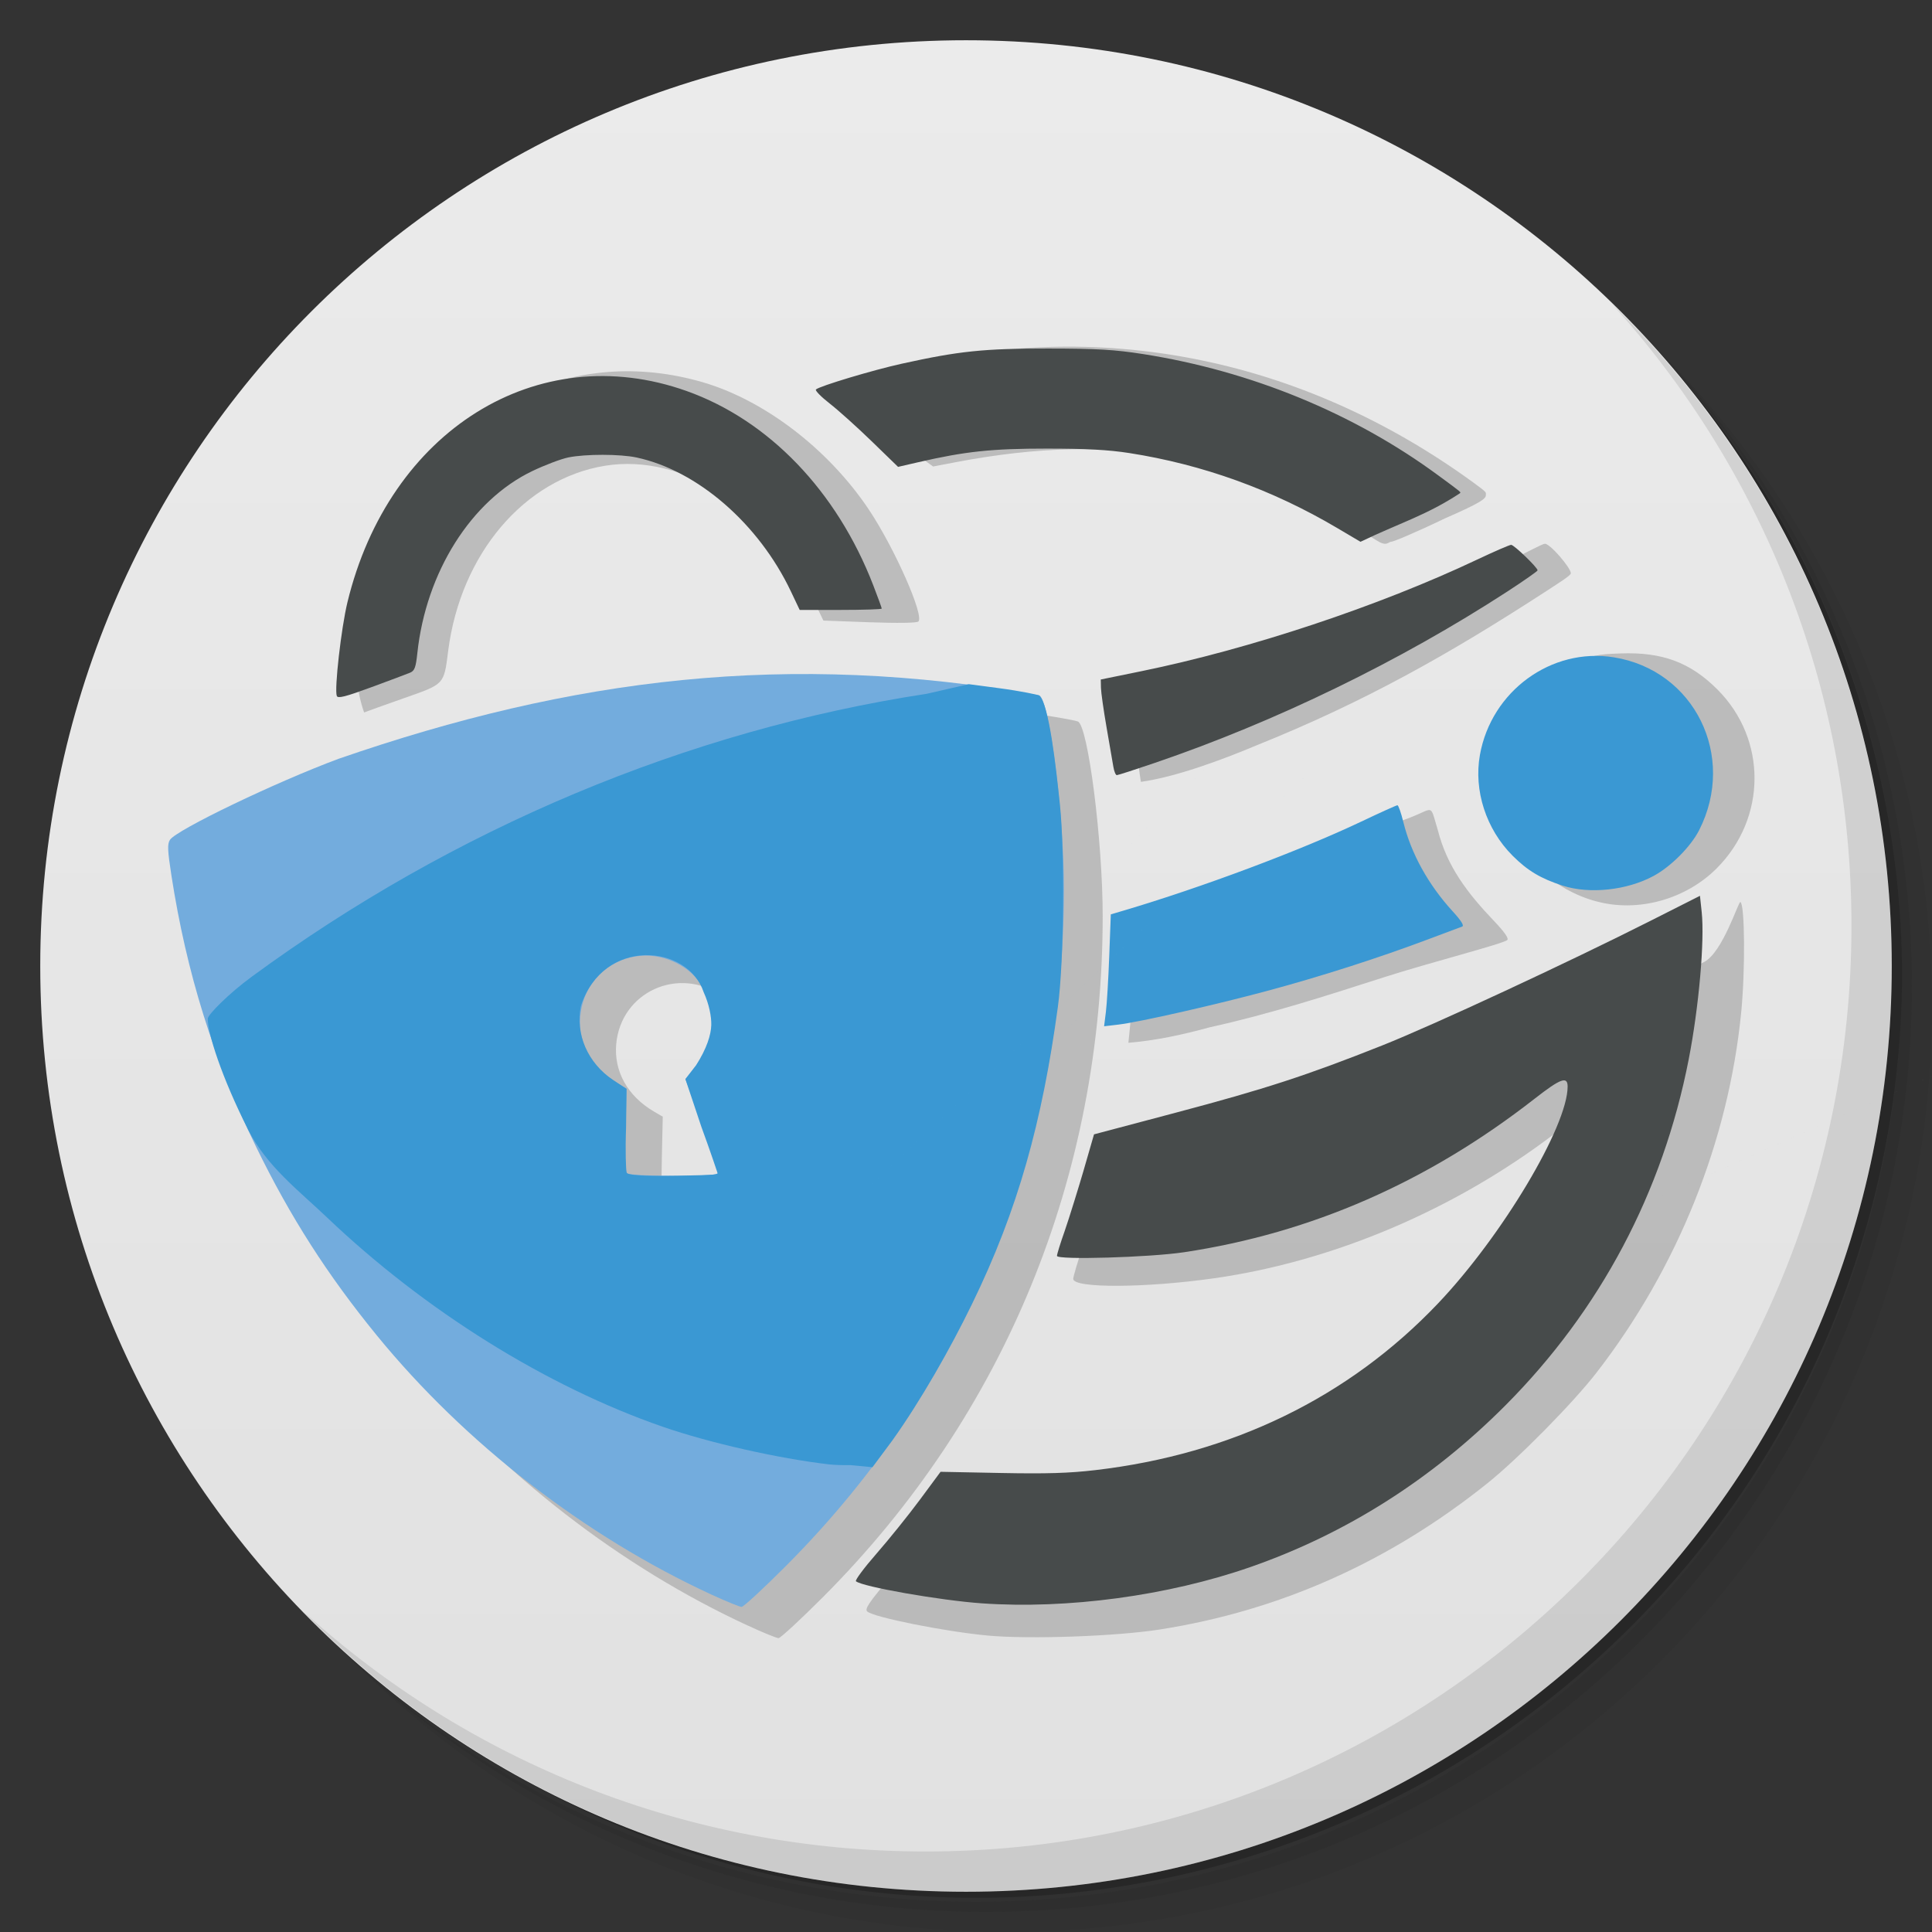 <svg
   xmlns:dc="http://purl.org/dc/elements/1.1/"
   xmlns:cc="http://creativecommons.org/ns#"
   xmlns:rdf="http://www.w3.org/1999/02/22-rdf-syntax-ns#"
   xmlns:svg="http://www.w3.org/2000/svg"
   xmlns="http://www.w3.org/2000/svg"
   xmlns:sodipodi="http://sodipodi.sourceforge.net/DTD/sodipodi-0.dtd"
   xmlns:inkscape="http://www.inkscape.org/namespaces/inkscape"
   viewBox="0 0 48 48"
   version="1.1"
   id="svg41"
   sodipodi:docname="iridium-browser.svg"
   inkscape:version="0.92.2 5c3e80d, 2017-08-06">
  <rect x="0" y="0" width="48" height="48" fill="#333333" stroke="none"/>
  <sodipodi:namedview
     pagecolor="#ffffff"
     bordercolor="#666666"
     borderopacity="1"
     objecttolerance="10"
     gridtolerance="10"
     guidetolerance="10"
     inkscape:pageopacity="0"
     inkscape:pageshadow="2"
     inkscape:window-width="2560"
     inkscape:window-height="1051"
     id="namedview43"
     showgrid="false"
     inkscape:zoom="16"
     inkscape:cx="17.564516"
     inkscape:cy="21.149369"
     inkscape:window-x="0"
     inkscape:window-y="0"
     inkscape:window-maximized="1"
     inkscape:current-layer="layer1" />
  <defs
     id="defs17">
    <linearGradient
       id="linearGradient3764"
       x1="1"
       x2="47"
       gradientUnits="userSpaceOnUse"
       gradientTransform="matrix(0,-1,1,0,-1.5e-6,48)">
      <stop
         style="stop-color:#e1e1e1;stop-opacity:1"
         id="stop2" />
      <stop
         offset="1"
         style="stop-color:#ebebeb;stop-opacity:1"
         id="stop4" />
    </linearGradient>
    <radialGradient
       id="radialGradient4191"
       cx="22.706"
       cy="17.865"
       r="15"
       gradientTransform="matrix(0.891,-0.454,0.454,0.891,-8.342,13.39)"
       gradientUnits="userSpaceOnUse">
      <stop
         style="stop-color:#a9bee1;stop-opacity:1"
         id="stop7" />
      <stop
         offset="1"
         style="stop-color:#93add9;stop-opacity:1"
         id="stop9" />
    </radialGradient>
    <radialGradient
       id="radialGradient4201"
       cx="22.706"
       cy="18.07"
       r="15"
       gradientTransform="rotate(-27,23.293,24.171)"
       gradientUnits="userSpaceOnUse">
      <stop
         style="stop-color:#9b9b9b;stop-opacity:1"
         id="stop12" />
      <stop
         offset="1"
         style="stop-color:#8c8c8c;stop-opacity:1"
         id="stop14" />
    </radialGradient>
  </defs>
  <g
     id="g25">
    <path
       d="m 36.31 5 c 5.859 4.062 9.688 10.831 9.688 18.5 c 0 12.426 -10.07 22.5 -22.5 22.5 c -7.669 0 -14.438 -3.828 -18.5 -9.688 c 1.037 1.822 2.306 3.499 3.781 4.969 c 4.085 3.712 9.514 5.969 15.469 5.969 c 12.703 0 23 -10.298 23 -23 c 0 -5.954 -2.256 -11.384 -5.969 -15.469 c -1.469 -1.475 -3.147 -2.744 -4.969 -3.781 z m 4.969 3.781 c 3.854 4.113 6.219 9.637 6.219 15.719 c 0 12.703 -10.297 23 -23 23 c -6.081 0 -11.606 -2.364 -15.719 -6.219 c 4.16 4.144 9.883 6.719 16.219 6.719 c 12.703 0 23 -10.298 23 -23 c 0 -6.335 -2.575 -12.06 -6.719 -16.219 z"
       style="opacity:0.05"
       id="path19" />
    <path
       d="m 41.28 8.781 c 3.712 4.085 5.969 9.514 5.969 15.469 c 0 12.703 -10.297 23 -23 23 c -5.954 0 -11.384 -2.256 -15.469 -5.969 c 4.113 3.854 9.637 6.219 15.719 6.219 c 12.703 0 23 -10.298 23 -23 c 0 -6.081 -2.364 -11.606 -6.219 -15.719 z"
       style="opacity:0.1"
       id="path21" />
    <path
       d="m 31.25 2.375 c 8.615 3.154 14.75 11.417 14.75 21.13 c 0 12.426 -10.07 22.5 -22.5 22.5 c -9.708 0 -17.971 -6.135 -21.12 -14.75 a 23 23 0 0 0 44.875 -7 a 23 23 0 0 0 -16 -21.875 z"
       style="opacity:0.2"
       id="path23" />
  </g>
  <g
     inkscape:groupmode="layer"
     id="layer1"
     inkscape:label="Layer 1">
    <g
       id="g29">
      <path
         d="M 24,1 C 36.703,1 47,11.297 47,24 47,36.703 36.703,47 24,47 11.297,47 1,36.703 1,24 1,11.297 11.297,1 24,1 Z"
         style="fill:url(#linearGradient3764);fill-opacity:1"
         id="path27"
         inkscape:connector-curvature="0" />
    </g>
    <g
       id="g33">
      <path
         d="m 40.03,7.531 c 3.712,4.084 5.969,9.514 5.969,15.469 0,12.703 -10.297,23 -23,23 C 17.045,46 11.615,43.744 7.53,40.031 11.708,44.322 17.54,47 23.999,47 c 12.703,0 23,-10.298 23,-23 0,-6.462 -2.677,-12.291 -6.969,-16.469 z"
         style="opacity:0.1"
         id="path31"
         inkscape:connector-curvature="0" />
    </g>
    <path
       sodipodi:nodetypes="cscccsscssssscscssscccccscccsccsssscscccccccccscccccccccsscccsscccccsccscccccssscscccccccscscccsccccsccccccccccc"
       inkscape:connector-curvature="0"
       id="path877-6"
       d="m 24.542,40.635 c -1.06,-0.098 -2.844,-0.455 -2.997,-0.599 -0.066,-0.063 0.048,-0.231 0.591,-0.871 0.37,-0.437 0.908,-1.104 1.195,-1.484 l 0.522,-0.69 0.344,0.012 c 1.649,0.058 3.137,0.033 3.861,-0.066 3.234,-0.442 6.03,-1.805 8.156,-3.975 0.757,-0.773 1.157,-1.277 1.911,-2.407 0.874,-1.31 1.464,-2.511 1.464,-2.979 0,-0.159 0.096,-0.218 -0.967,0.591 -2.484,1.89 -5.491,3.168 -8.448,3.59 -1.708,0.244 -3.51,0.253 -3.51,0.017 0,-0.058 0.112,-0.434 0.248,-0.836 0.137,-0.402 0.354,-1.1 0.482,-1.552 0.129,-0.452 0.254,-0.845 0.28,-0.872 0.025,-0.027 0.642,-0.206 1.371,-0.398 2.639,-0.694 3.054,-0.814 4.145,-1.202 0.61,-0.217 1.536,-0.566 2.059,-0.776 1.049,-0.42 5.758,-1.538 7.089,-2.237 0.465,-0.244 0.852,-1.508 0.901,-1.49 0.111,0.043 0.124,1.687 0.021,2.736 -0.315,3.2 -1.58,6.354 -3.593,8.954 -0.583,0.753 -1.946,2.136 -2.707,2.746 -2.433,1.952 -5.159,3.17 -8.142,3.637 -1.094,0.171 -3.24,0.247 -4.277,0.151 z M 18.588,40.391 C 15.429,38.935 12.431,36.614 10.23,33.919 8.993,32.406 8.062,30.95 7.209,29.2 6.145,27.016 5.47,24.853 5.094,22.42 4.997,21.794 4.99,21.637 5.057,21.533 c 0.158,-0.248 2.636,-1.439 4.212,-2.025 2.839,-1.055 5.449,-1.664 8.623,-2.013 0.986,-0.108 5.034,-0.106 6.083,0.003 0.834,0.087 2.631,0.36 2.804,0.427 0.252,0.097 0.617,2.961 0.617,4.838 -0.002,6.466 -2.432,12.386 -6.94,16.907 -0.565,0.566 -1.066,1.029 -1.114,1.029 -0.048,-5.06e-4 -0.387,-0.139 -0.753,-0.308 z m 0.156,-10.522 c 0.02,-0.033 -0.153,-0.577 -0.385,-1.209 L 17.937,27.511 18.073,27.341 c 0.33,-0.411 0.454,-0.638 0.509,-0.932 0.12,-0.637 -0.149,-1.326 -0.652,-1.672 -1.079,-0.743 -2.503,-0.09 -2.62,1.2 -0.062,0.678 0.283,1.296 0.937,1.679 l 0.219,0.128 -0.023,1.023 c -0.013,0.562 -0.004,1.054 0.02,1.092 0.054,0.087 2.229,0.096 2.282,0.009 z m 9.29,-3.961 c 0,0 0.036,-0.335 0.069,-0.697 0.033,-0.362 0.526,-0.983 0.527,-1.423 0.002,-0.6 -0.083,-0.937 -0.018,-0.992 0.048,-0.04 0.063,-0.093 0.616,-0.264 1.935,-0.599 3.801,-1.315 5.471,-2.102 0.995,-0.308 0.79,-0.567 1.023,0.193 0.232,0.909 0.733,1.563 1.409,2.272 0.247,0.259 0.358,0.419 0.317,0.459 -0.093,0.093 -1.907,0.554 -3.089,0.934 -1.449,0.465 -2.799,0.902 -4.311,1.237 -0.676,0.184 -1.321,0.325 -2.014,0.383 z m 11.635,-3.511 c -1.077,-0.29 -1.918,-1.091 -2.233,-2.129 -0.108,-0.356 -0.129,-0.56 -0.109,-1.085 0.022,-0.589 0.045,-0.691 0.259,-1.14 0.329,-0.693 0.807,-1.179 1.495,-1.52 0.503,-0.249 0.572,-0.266 1.183,-0.289 1.034,-0.038 1.736,0.224 2.41,0.901 1.231,1.236 1.221,3.193 -0.023,4.439 -0.771,0.772 -1.954,1.099 -2.981,0.822 0.119,-0.537 -2e-6,0 -2e-6,0 z M 28.345,19.423 c -0.14,-0.824 -0.164,-2.141 -0.307,-2.257 l 0.091,-0.192 0.873,-0.218 c 2.801,-0.701 6.013,-1.643 8.485,-2.818 0.467,-0.222 0.835,-0.429 0.896,-0.429 0.13,0 0.644,0.598 0.644,0.735 0,0.051 -0.258,0.213 -0.65,0.468 -2.359,1.531 -4.474,2.728 -7.154,3.804 -0.881,0.371 -2.021,0.79 -2.878,0.909 z M 9.682,13.157 c 1.573,-3.136 4.612,-4.571 7.759,-3.666 1.543,0.444 3.14,1.665 4.145,3.169 0.637,0.954 1.38,2.632 1.231,2.781 -0.037,0.037 -0.509,0.044 -1.21,0.019 l -1.15,-0.042 -0.256,-0.533 c -1.079,-2.249 -3.23,-3.628 -5.167,-3.314 -2.01,0.326 -3.594,2.196 -3.9,4.606 -0.106,0.834 -0.086,0.813 -1.074,1.161 -0.47,0.166 -0.927,0.329 -1.014,0.363 -0.339,-0.962 -0.287,-2.288 0.637,-4.545 z m 24.546,0.285 c -1.221,-0.761 -3.32,-1.753 -4.751,-2.037 -1.917,-0.38 -3.786,-0.294 -5.732,0.078 l -0.561,0.107 -0.512,-0.365 C 22.375,10.922 21.851,10.452 21.51,10.18 21.168,9.908 20.899,9.652 20.913,9.612 c 0.036,-0.109 0.388,-0.188 1.345,-0.439 5.029,-1.321 10.097,-0.272 14.326,2.8 0.381,0.277 0.331,0.254 0.332,0.326 9.5e-4,0.087 -0.091,0.177 -1.023,0.583 -0.717,0.346 -1.28,0.581 -1.338,0.58 -0.058,-0.001 -0.1,0.121 -0.326,-0.02 z"
       style="fill:#aaaaaa;fill-opacity:0.722;stroke-width:0.063" />
    <path
       sodipodi:nodetypes="cc"
       inkscape:connector-curvature="0"
       id="path873-5"
       d="m 59.282,21.73 c -39.522,17.513 -19.761,8.757 0,0 z"
       style="fill:#9d9f9f;stroke-width:0.059" />
  </g>
  <g
     inkscape:groupmode="layer"
     id="layer2"
     inkscape:label="Layer 2">
    <g
       id="g863"
       transform="matrix(0.063,0,0,0.063,-67.625,36.561)">
      <path
         style="fill:#73acdd;fill-opacity:1"
         d="m 1353.986,48.508 c -49.852,-22.978 -97.167,-59.613 -131.914,-102.138 -19.515,-23.884 -34.222,-46.859 -47.684,-74.491 -16.788,-34.458 -27.438,-68.598 -33.38,-107 -1.529,-9.883 -1.631,-12.353 -0.578,-14.004 2.5,-3.916 41.602,-22.716 66.469,-31.96 92.256,-31.919 177.346,-42.601 276.349,-24.99 3.979,1.527 9.742,46.736 9.734,76.364 -0.027,102.051 -38.382,195.487 -109.537,266.839 -8.913,8.938 -16.825,16.243 -17.582,16.235 -0.757,-0.008 -6.102,-2.193 -11.877,-4.855 z m 2.462,-166.068 c 0.319,-0.516 -2.416,-9.101 -6.077,-19.079 l -6.657,-18.14 2.147,-2.671 c 5.207,-6.479 7.167,-10.064 8.038,-14.705 1.887,-10.048 -2.356,-20.923 -10.292,-26.384 -17.034,-11.719 -39.509,-1.426 -41.355,18.941 -0.971,10.706 4.465,20.447 14.786,26.499 l 3.45,2.023 -0.364,16.139 c -0.2,8.876 -0.061,16.629 0.309,17.227 0.848,1.371 35.173,1.515 36.017,0.15 z"
         id="path877"
         inkscape:connector-curvature="0"
         sodipodi:nodetypes="ccscccccscccccccccsccccc" />
      <path
         style="fill:#6caadb"
         d="m 1662.441,-329.504 c -425.184,391.182 -212.592,195.591 0,0 z"
         id="path875"
         inkscape:connector-curvature="0"
         sodipodi:nodetypes="cc" />
      <path
         style="fill:#55a3d7"
         d="m 1630.419,-360.653 c -403.837,411.948 -201.918,205.974 0,0 z"
         id="path871"
         inkscape:connector-curvature="0"
         sodipodi:nodetypes="cc" />
      <path
         style="fill:#3a98d3;stroke-width:0.987"
         d="m 1400.416,-2.834 c -20.042,-2.324 -47.292,-8.487 -65.648,-14.847 -45.932,-15.915 -93.871,-45.814 -132.495,-82.636 -10.962,-10.451 -23.678,-20.064 -31.006,-34.531 -10.554,-20.836 -15.99,-38.168 -15.915,-43.782 0.02,-1.561 8.397,-9.961 17.138,-16.381 79.798,-58.604 172.256,-97.375 266.426,-111.722 l 16.544,-3.793 11.84,1.567 c 8.883,1.176 15.758,2.689 15.947,2.883 3.895,3.45 6.641,28.568 8.142,42.899 1.952,18.647 1.652,62.015 -0.788,79.906 -6.175,45.276 -15.662,79.912 -33.891,117.247 -8.633,17.681 -20.279,38.209 -31.389,53.746 l -7.851,10.554 -8.663,-0.822 c -2.715,0.061 -6.491,-0.07 -8.391,-0.29 z m -43.968,-114.726 c 0,0 -2.808,-8.494 -6.476,-18.5 l -6.259,-18.719 4.198,-5.441 c 4.248,-6.661 5.91,-12.035 6.003,-15.934 0.078,-3.281 -0.872,-8.234 -2.989,-12.859 -6.281,-19.024 -39.53,-21.82 -48.426,5.377 -2.309,11.01 2.722,22.576 12.705,29.204 l 5.299,3.518 -0.198,15.532 c -0.365,8.543 -0.07,16.647 0.266,17.52 0.533,1.388 12.897,1.321 20.123,1.188 17.34,-0.319 14.327,-0.523 15.755,-0.887 z m 153.086,-63.706 c 0.389,-3.11 0.984,-13.04 1.323,-22.065 l 0.617,-16.409 4.936,-1.461 c 30.902,-9.146 69.82,-23.719 93.89,-35.156 7.43,-3.53 13.824,-6.419 14.209,-6.419 0.385,0 1.438,2.999 2.338,6.663 3.044,12.385 9.824,24.652 19.442,35.175 3.425,3.748 4.631,5.691 3.731,6.014 -0.73,0.263 -7.103,2.647 -14.162,5.299 -18.828,7.073 -41.001,14.186 -61.699,19.79 -20.834,5.642 -51.417,12.588 -59.72,13.564 l -5.613,0.66 z m 180.126,-49.807 c -8.679,-2.806 -13.838,-5.895 -19.768,-11.835 -10.426,-10.444 -15.363,-25.699 -12.857,-39.722 4.497,-25.164 28.175,-42.43 52.782,-38.491 31.804,5.091 48.525,38.942 33.675,68.173 -3.283,6.463 -11.125,14.35 -17.925,18.029 -10.533,5.699 -25.29,7.28 -35.906,3.847 z m -55.663,-86.275 c -391.181,368.24 -195.59,184.12 0,0 z"
         id="path869"
         inkscape:connector-curvature="0"
         sodipodi:nodetypes="cscccsscsccccccccccccsccccccscccccscsccccscccsccsccscc" />
      <path
         style="fill:#474b4b;stroke-width:0.987"
         d="m 1460.621,51.962 c -16.455,-1.152 -47.266,-6.56 -49.654,-8.716 -0.434,-0.391 3.232,-5.313 8.145,-10.936 4.914,-5.624 12.598,-15.174 17.077,-21.224 l 8.143,-10.999 23.692,0.466 c 18.035,0.355 26.961,0.084 37.384,-1.135 53.864,-6.298 99.91,-28.703 135.118,-65.746 25.213,-26.527 51.095,-69.847 51.095,-85.52 0,-4.205 -2.792,-3.178 -12.974,4.775 -42.091,32.875 -88.073,53.016 -138.258,60.563 -13.667,2.055 -50.152,3.112 -50.152,1.453 0,-0.66 1.362,-5.051 3.026,-9.759 1.664,-4.707 6.032,-18.957 7.307,-23.367 l 4.281,-14.808 32.427,-8.595 c 35.069,-9.296 51.442,-14.631 81.292,-26.493 19.984,-7.941 73.442,-32.788 106.301,-49.407 l 18.936,-9.577 0.683,6.383 c 1.207,11.268 -1.103,37.509 -5.111,58.074 -10.217,52.418 -34.863,98.942 -72.338,136.55 -29.077,29.18 -62.919,50.62 -100.602,63.733 -32.467,11.298 -72.075,16.644 -105.819,14.283 z m 51.873,-329.819 c -0.295,-1.765 -1.503,-8.761 -2.683,-15.548 -1.18,-6.787 -2.18,-13.829 -2.222,-15.649 l -0.075,-3.31 16.018,-3.277 c 42.826,-8.762 93.596,-25.64 132.455,-44.033 6.733,-3.187 12.747,-5.794 13.364,-5.794 1.145,0 10.426,8.949 10.426,10.053 0,0.334 -5.442,4.142 -12.093,8.462 -42.159,27.388 -91.22,51.229 -138.831,67.464 -7.809,2.663 -14.564,4.842 -15.01,4.842 -0.446,0 -1.052,-1.444 -1.348,-3.208 z m -306.259,-28.019 c -1.01,-2.632 1.73,-26.761 4.195,-36.94 16.415,-67.792 74.911,-104.245 133.719,-83.33 32.448,11.54 59.296,39.478 73.646,76.637 1.836,4.755 3.339,8.884 3.339,9.175 0,0.292 -7.281,0.531 -16.179,0.531 h -16.179 l -3.472,-7.311 c -12.672,-26.684 -36.828,-47.649 -60.832,-52.797 -6.517,-1.398 -20.167,-1.411 -26.934,-0.027 -2.877,0.589 -9.269,3.007 -14.203,5.374 -24.09,11.555 -41.941,39.846 -45.346,71.867 -0.591,5.558 -1.085,6.896 -2.815,7.627 -1.154,0.487 -8.018,3.064 -15.255,5.726 -10.333,3.801 -13.27,4.546 -13.684,3.468 z m 394.446,-66.269 c -25.572,-15.111 -53.051,-25.015 -81.911,-29.522 -8.201,-1.281 -17.02,-1.759 -32.482,-1.762 -21.796,-0.005 -32.231,1.103 -50.827,5.394 l -7.884,1.819 -10.379,-10.074 c -5.708,-5.541 -13.168,-12.248 -16.578,-14.905 -3.409,-2.657 -5.853,-5.154 -5.429,-5.549 1.43,-1.335 22.413,-7.634 33.84,-10.159 22.581,-4.99 32.416,-6.009 57.75,-5.979 19.44,0.022 26.173,0.416 37.513,2.194 42.433,6.653 83.067,23.35 116.211,47.755 9.788,7.207 9.1,6.628 8.541,7.187 -13.21,8.685 -23.648,11.626 -39.106,19.072 z"
         id="path865"
         inkscape:connector-curvature="0"
         sodipodi:nodetypes="sccccsssscsssscscccccccscsccscssscsccccccsscccssccscccscsccccssscccc" />
    </g>
  </g>
</svg>
